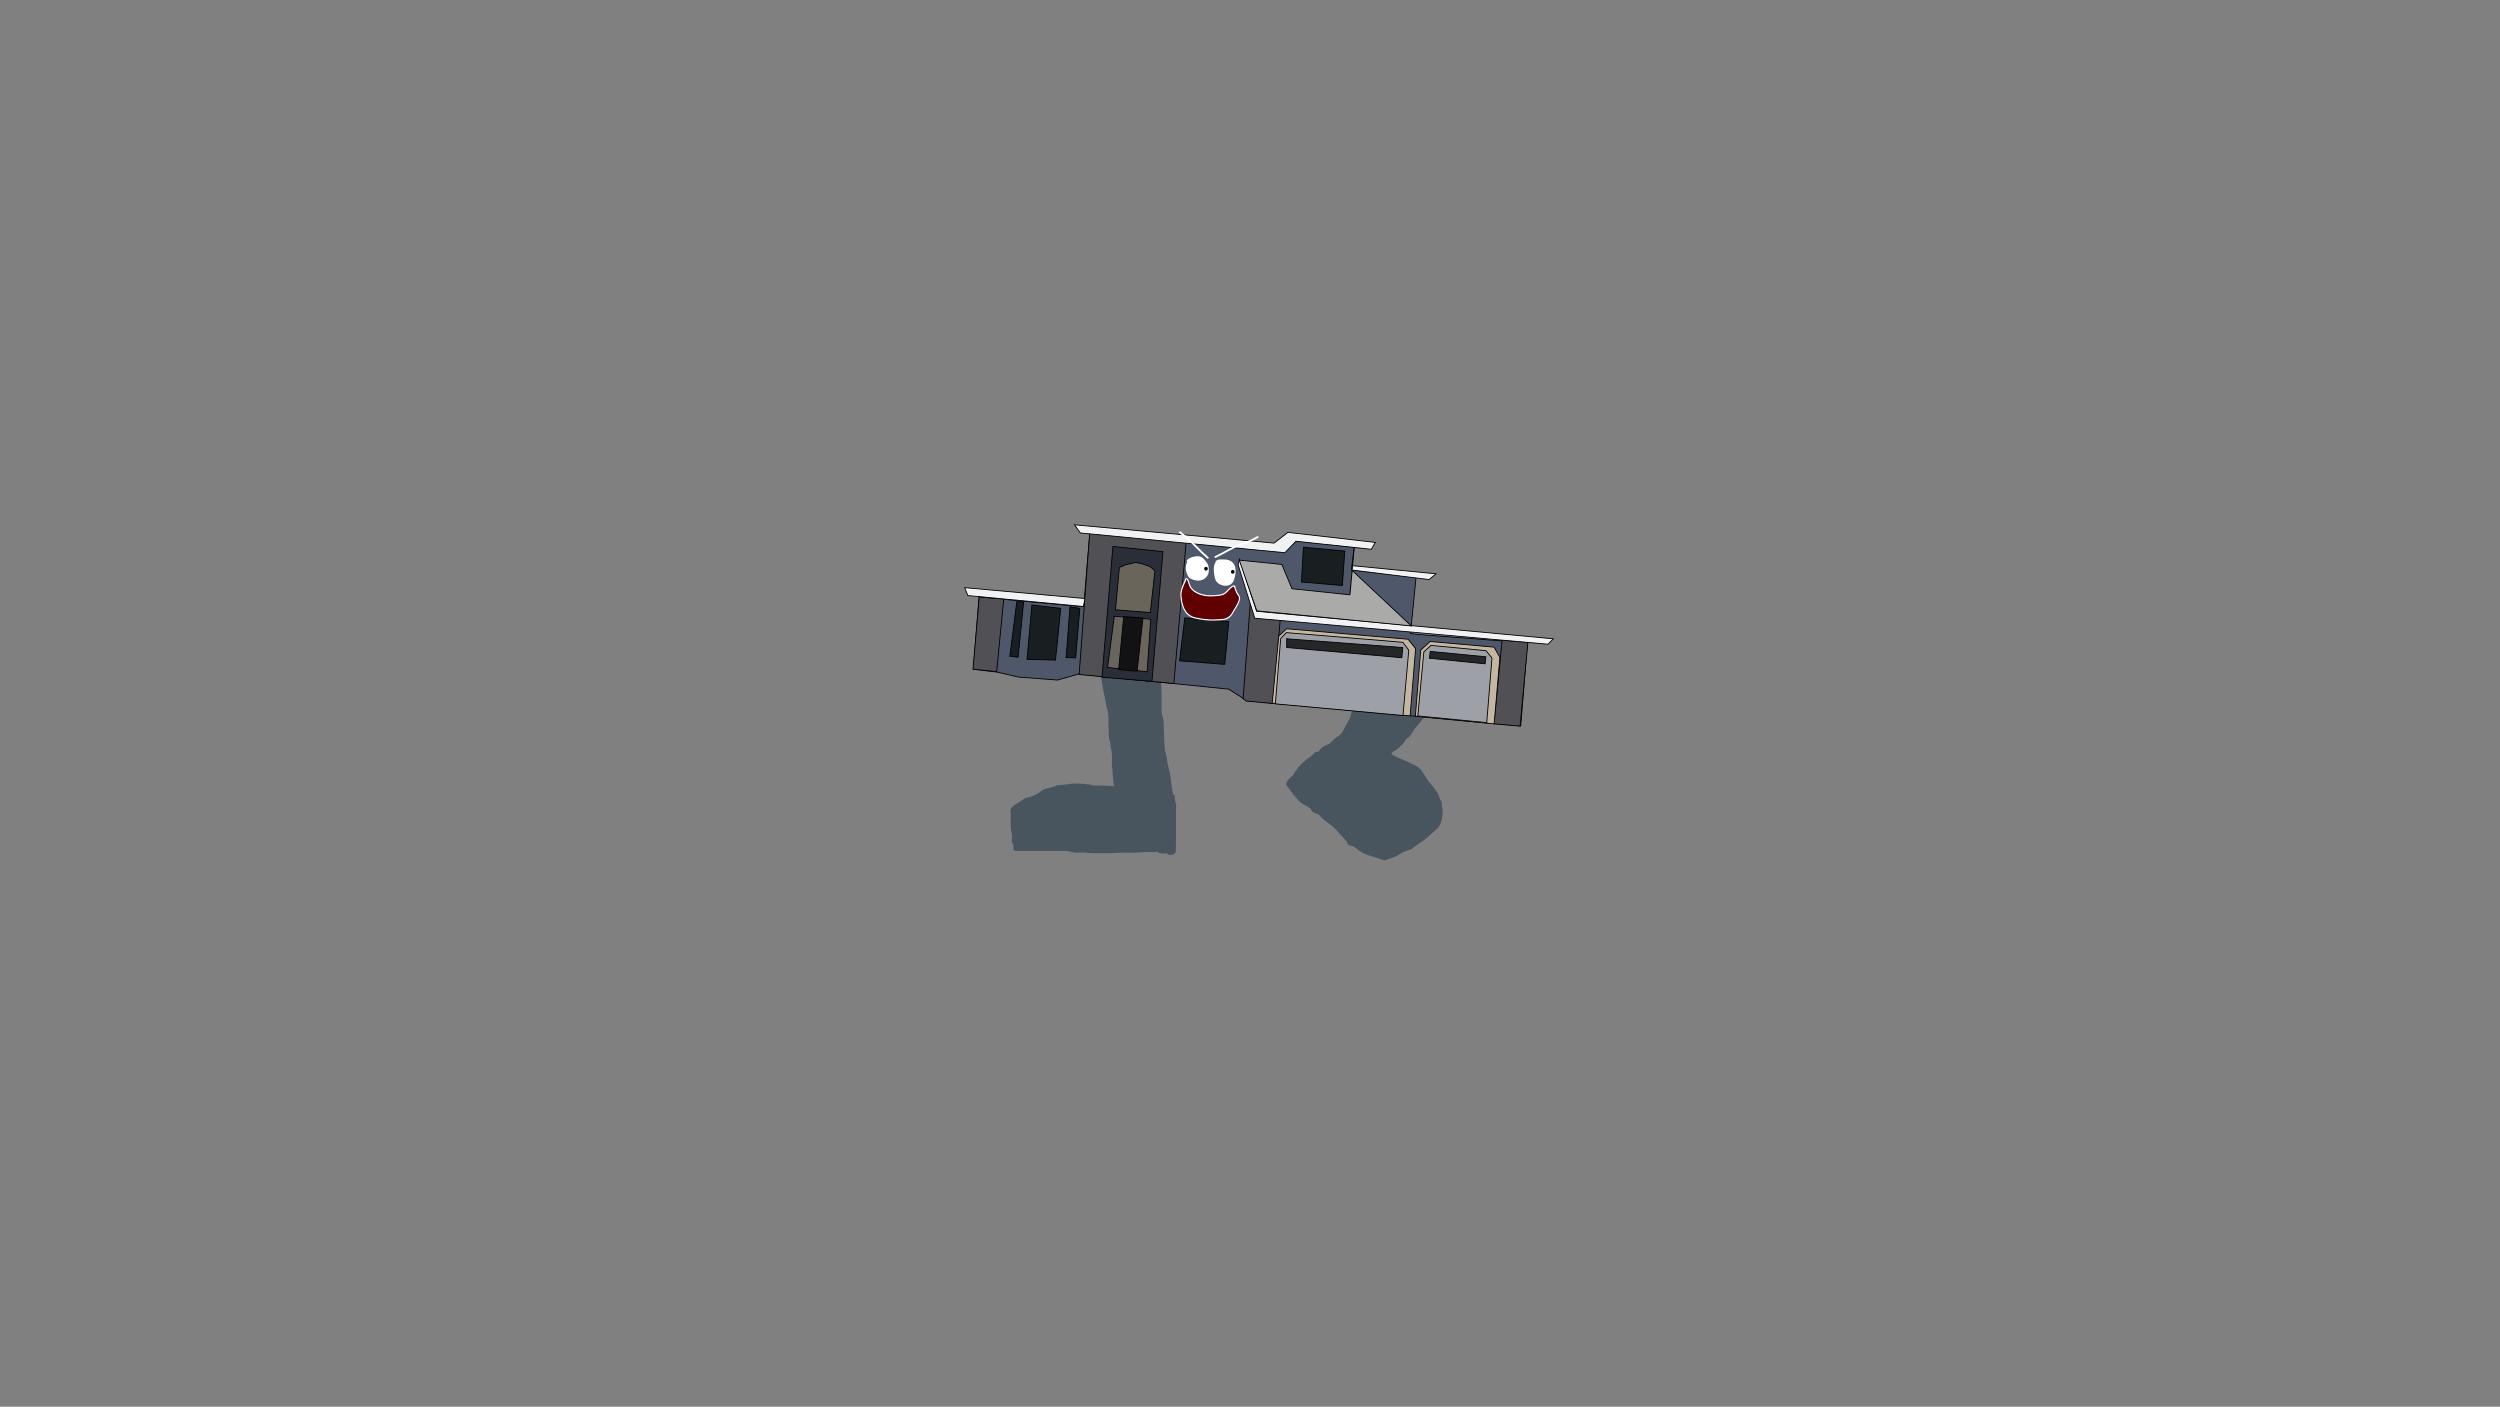 <svg version="1.1" xmlns="http://www.w3.org/2000/svg" xmlns:xlink="http://www.w3.org/1999/xlink" width="2878.25" height="1619.58" viewBox="0,0,2878.25,1619.58"><rect x="0" y="0" width="2878.25" height="1619.58" fill="#808080" stroke="none"/><g transform="translate(1117.373,629.809)"><g data-paper-data="{&quot;isPaintingLayer&quot;:true}" fill-rule="nonzero" stroke-linejoin="miter" stroke-miterlimit="10" stroke-dasharray="" stroke-dashoffset="0" style="mix-blend-mode: normal"><path d="M-1117.373,989.77v-1619.58h2878.25v1619.58z" fill="none" stroke="#000000" stroke-width="0" stroke-linecap="butt"/><g><path d="M152.387,105.823c0.05,-1.293 0.21,-2.598 0.091,-3.869c-0.342,-3.644 -1.549,-7.149 -1.63,-10.822c-0.04,-1.84 0.375,-4.139 -0.116,-5.928c-0.226,-0.824 -0.652,-1.643 -0.593,-2.486c0.026,-0.371 0.371,-2.651 0.6,-2.815c0.677,-0.485 4.062,-0.153 4.998,-0.153c4.5,0 9,0 13.5,0c10.427,-0 21.04,0.442 31.443,-0.149c2.199,-0.124 3.59,-0.767 5.655,-1.107c2.79,-0.46 6.296,-0.012 9.15,-0.012c5.496,0 11.058,-0.19 16.544,0.084c0.666,0.088 1.535,-0.132 1.997,0.264c0.462,0.396 0.164,1.08 0.203,1.623c0.114,1.599 -0.001,3.235 -0.003,4.838c-0.01,6.176 -0.244,12.068 -1.619,18.146c-0.904,3.994 -2.203,7.822 -3.197,11.793c-1.106,4.42 -0.605,9.078 -3.4,13.065c-0.629,0.897 -1.743,2.021 -2.029,3.04c-0.53,1.884 0.056,4.07 -0.358,6.004c-0.251,1.175 -0.996,2.298 -1.204,3.477c-0.35,1.981 0.369,4.152 -0.291,6.112c-0.224,0.665 -1.055,1.539 -1.333,2.206c-0.567,1.36 -0.312,2.175 -1.561,3.308c0.394,8.378 0.834,16.774 0.835,25.158c0.001,4.363 -0.308,8.903 0.162,13.248c0.435,4.013 2.185,7.96 2.199,12c0.014,8.462 0.691,16.822 0.84,25.319c0.079,4.481 1.464,8.624 2.373,13.028c0.815,3.948 1.004,8.025 2.157,11.919c2.43,8.231 2.893,16.756 4.248,25.157c0.459,1.821 0.468,5.36 1.688,6.892c0.28,0.352 0.987,0.411 1.213,0.788c0.768,1.286 0.047,3.612 0.279,5.03c0.26,1.592 1.13,3.126 1.356,4.722c0.336,2.371 0.005,4.936 0.005,7.324c-0,8.465 -0.001,16.93 -0.002,25.394c-0.001,6.049 0.115,12.115 -0.167,18.16c-0.121,2.604 0.632,5.566 -2.436,7.067c-1.56,0.696 -4.866,1.264 -6.586,0.363c-0.407,-0.213 -0.278,-0.82 -0.682,-1.037c-0.991,-0.532 -4.472,0.149 -5.793,-0.124c-0.987,-0.204 -3.775,-0.405 -4.565,-0.768c-0.425,-0.195 -0.373,-0.795 -0.795,-0.995c-0.759,-0.362 -1.762,0.072 -2.644,0.072c-3,0 -6,0 -9,0c-4.579,0 -8.847,0.312 -13.365,0.632c-5.912,0.419 -12.074,-0.023 -18.014,0.042c-10.408,1.044 -21.023,0.595 -31.506,0.595c-3.169,-0.001 -5.914,-0.318 -8.998,-0.639c-3.933,-0.41 -8.069,0.413 -12.003,-0.011c-3.423,-0.369 -6.602,-1.9 -10.089,-1.887c-10.5,0 -21,0 -31.5,-0c-7.002,-0 -14.004,0.025 -21.006,-0.018c-2.027,-0.013 -6.583,0.474 -7.917,-1.217c-0.131,-0.167 -0.12,-2.392 -0.122,-2.722c-0.069,-1.31 0.19,-3.357 -0.519,-4.568c-0.221,-0.378 -0.824,-0.567 -0.998,-0.96c-0.882,-1.998 -0.033,-5.308 -0.133,-7.443c-0.19,-4.076 -1.487,-7.865 -1.487,-11.996c0,-4.434 0,-8.868 0.001,-13.302c0,-1.781 -0.639,-4.589 0.145,-6.263c0.866,-1.847 2.926,-3.747 4.853,-4.915c2.782,-1.682 5.663,-3.302 8.335,-5.096c1.142,-0.766 2.222,-1.895 3.574,-2.43c1.331,-0.526 3.031,-0.537 4.424,-0.947c3.704,-1.09 7.077,-2.793 10.251,-4.63c2.386,-1.381 4.563,-3.407 7.118,-4.55c2.153,-0.963 4.891,-1.238 7.166,-2.001c1.738,-0.582 4,-0.874 5.598,-1.514c0.467,-0.187 0.708,-0.666 1.197,-0.812c2.066,-0.616 5.395,-0.477 7.633,-0.732c3.12,-0.144 5.762,-0.859 8.789,-1.201c7.156,-0.809 15.845,0.001 22.89,1.059c1.501,1.442 4.333,0.838 6.617,0.838c5.587,0.001 10.99,0.195 16.518,0.639c1.227,0.099 2.604,-0.021 3.739,0.281c-0.632,-5.844 -1.492,-11.599 -1.655,-17.47c-0.079,-2.857 -0.751,-5.578 -0.751,-8.42c-0,-5.505 0.68,-11.344 -0.885,-16.724c-0.715,-2.457 -0.503,-4.78 -0.908,-7.248c-0.261,-1.592 -1.124,-3.125 -1.357,-4.721c-0.632,-4.342 -0.199,-8.929 -0.578,-13.315c-0.416,-4.808 0.144,-9.7 -0.405,-14.491c-0.408,-3.561 -1.538,-7.165 -2.293,-10.69c-1.333,-8.417 -3.575,-16.678 -4.833,-25.093c-1.246,-8.336 -0.741,-17.082 -0.247,-25.464c0.492,-8.354 -0.479,-17.175 1.088,-25.419c0.033,-0.172 0.065,-0.344 0.098,-0.517z" fill="#49555e" stroke="none" stroke-width="0.5" stroke-linecap="butt"/><path d="M456.776,51.502c0.066,0.121 0.091,0.223 0.091,0.223c2.116,8.936 10.086,15.634 16.061,21.85c7.481,7.783 14.883,15.65 22.309,23.491c4.24,4.477 9.15,8.311 13.136,13.055c2.889,3.439 4.991,8.06 8.438,10.892c4.661,3.862 10.522,6.588 14.937,10.629c1.498,1.371 2.303,3.232 4.149,4.269c2.232,1.253 5.729,1.277 5.827,4.371c5.357,2.304 8.777,8.471 14.621,9.375c1.617,0.25 4.604,-0.331 4.258,2.684c-0.078,0.679 -0.929,0.953 -1.395,1.427c-1.907,1.939 -3.664,3.555 -5.934,5.002c-1.613,1.028 -3.597,1.941 -5.047,3.206c-1.866,1.628 -3.25,4.024 -4.964,5.836c-2.078,2.198 -4.73,3.97 -6.642,6.324c-1.875,2.308 -3.302,5.316 -4.886,7.861c-5.702,9.159 -12.28,18.24 -19.532,26.147c-2.77,3.008 -4.356,7.17 -6.954,10.224c-0.991,1.166 -2.679,1.633 -3.712,2.746c-1.01,1.089 -1.523,2.752 -2.467,3.912c-2.257,2.776 -5.262,5.149 -7.758,7.704c-1.313,0.85 -6.575,3.24 -6.53,5.17c0.031,1.347 3.358,2.434 4.267,2.973c4.918,2.917 10.048,4.24 15.072,6.726c4.712,2.335 9.272,3.821 13.24,7.635c3.972,3.818 6.357,9.718 9.738,14.148c3.421,4.482 7.53,8.719 10.471,13.572c1.395,2.303 1.78,4.968 2.954,7.334c0.305,0.615 1.568,2.082 1.777,2.667c0.493,1.377 0.282,3.451 0.308,4.908c1.789,6.842 0.856,15.674 -2.216,22.084c-1.644,3.432 -4.675,5.911 -7.531,8.093c-2.837,2.164 -5.152,5.019 -7.96,7.209c-5.652,4.407 -11.756,8.107 -17.392,12.596c-2.809,1.018 -5.869,1.769 -8.576,3.051c-3.182,1.508 -6.015,3.817 -9.237,5.287c-3.705,1.69 -7.646,2.487 -11.347,4.066c-2.695,1.039 -6.261,-0.894 -9.02,-1.846c-7.292,-2.515 -14.613,-3.865 -21.116,-8.43c-2.393,-1.682 -4.824,-3.889 -7.403,-5.217c-1.681,-0.865 -4.38,-0.844 -5.838,-2.083c-1.11,-0.942 -1.507,-3.043 -2.406,-4.203c-2.406,-3.104 -5.558,-6.188 -8.241,-9.081c-3.059,-3.3 -6.063,-7.043 -9.719,-9.63c-4.825,-3.415 -10.107,-7.14 -13.793,-11.929c-2.115,-0.598 -5.096,-1.68 -6.867,-3.067c-1.186,-0.929 -1.649,-2.808 -2.776,-3.791c-2.907,-2.539 -7.165,-3.997 -10.314,-6.275c-2.045,-1.479 -3.789,-3.698 -5.552,-5.526c-3.613,-3.745 -6.33,-8.136 -9.528,-12.269c-1.152,-1.489 -2.592,-2.294 -2.383,-4.508c0.328,-3.494 5.694,-7.539 7.926,-9.893c3.725,-6.921 8.999,-12.859 15.11,-17.619c2.446,-1.905 4.973,-3.259 7.227,-5.454c0.993,-0.967 2.278,-2.706 3.475,-3.345c0.895,-0.477 2.078,0.051 2.982,-0.406c1.411,-0.713 2.728,-3.391 4,-4.48c2.82,-2.414 6.383,-3.156 9.328,-5.196c1.976,-1.369 3.726,-3.57 5.549,-5.186c2.548,-2.26 6.122,-3.849 8.214,-6.599c2.079,-2.732 3.529,-6.456 5.179,-9.502c1.756,-3.241 3.797,-5.989 4.975,-9.53c0.334,-0.993 0.32,-2.095 0.672,-3.081c1.207,-3.385 4.52,-5.909 5.879,-9.232c0.223,-0.544 0.082,-1.25 0.423,-1.721c0.667,-0.921 2.228,-1.46 2.156,-3.156c-0.039,-0.914 -1.028,-1.472 -1.536,-2.213c-1.764,-2.572 -3.782,-4.731 -5.887,-6.996c-2.721,-2.882 -5.355,-6.416 -8.403,-8.897c-1.544,-1.258 -3.505,-2.025 -5.136,-3.159c-3.917,-2.722 -7.076,-5.884 -10.198,-9.538c-2.208,-2.61 -5.699,-4.196 -8.48,-6.089c-6.058,-4.126 -11.713,-8.107 -16.582,-13.737c-2.359,-2.73 -5.303,-4.839 -7.684,-7.535c-4.735,-5.362 -8.048,-12.457 -11.41,-18.8c-2.964,-5.592 -6.21,-10.542 -10.14,-15.443c-2.786,-3.475 -6.742,-7.213 -8.313,-11.47c-0.486,-1.34 -0.853,-3.085 -1.553,-4.312c-1.282,-2.248 -5.574,-5.578 -4.165,-8.883c0.445,-1.044 3.352,-2.327 4.33,-2.728c4.171,-1.71 8.884,-2.445 13.235,-3.498c2.366,-0.315 5.078,-0.299 7.373,-0.968c0.97,-0.283 1.788,-1.022 2.763,-1.28c2.409,-0.638 5.146,-0.243 7.601,-0.474c4.41,-0.415 8.781,-1.598 12.926,-3.154c4.996,-1.876 9.694,-1.549 14.815,-2.564c5.324,-1.055 10.551,-3.382 15.814,-4.789c7.905,-2.114 15.608,-3.497 23.61,-4.456c2.864,-0.344 4.637,-2.27 7.526,-2.315c0.461,1.465 0.972,2.364 0.664,3.931c-0.431,2.193 -2.259,3.276 -2.324,5.561c-0.077,2.72 0.752,4.983 1.442,7.317z" fill="#49555e" stroke="none" stroke-width="0.5" stroke-linecap="butt"/><g><path d="M3.239,140.754l6.682,-83.628l7.819,1.148l90.218,8.419l22.334,1.75l7.08,-84.594l217.45,21.629l20.044,-12.506l66.756,7.233l-3.136,26.12l74.398,8.614l-6.329,64.27l5.599,1.191l128.975,10.03l-7.682,95.571l-315.464,-29.104l-20.812,-13.309l-172.524,-17.437l-24.65,6.977l-44.717,-3.394l-25.048,-5.82z" fill="#4e586a" stroke="#000000" stroke-width="1" stroke-linecap="round"/><path d="M38.206,59.813l-8.109,83.663l-27.234,-2.931l7.121,-82.879z" data-paper-data="{&quot;origPos&quot;:[&quot;Point&quot;,59.24409,105.08161]}" fill="#515054" stroke="#000000" stroke-width="1" stroke-linecap="round"/><path d="M61.162,63.172l-6.435,63.664l-9.499,-1.081l8.033,-62.93z" data-paper-data="{&quot;origPos&quot;:[&quot;Point&quot;,128.51413,117.10689]}" fill="#191e21" stroke="#000000" stroke-width="1" stroke-linecap="round"/><path d="M65.028,129.355l5.606,-62.572l33.24,3.881l-6.079,59.412z" data-paper-data="{&quot;origPos&quot;:[&quot;Point&quot;,187.7568,144.37892]}" fill="#191e21" stroke="#000000" stroke-width="1" stroke-linecap="round"/><path d="M110.013,127.321l4.534,-58.583l11.281,1.832l-4.771,57.003z" data-paper-data="{&quot;origPos&quot;:[&quot;Point&quot;,255.6755,166.55878]}" fill="#191e21" stroke="#000000" stroke-width="1" stroke-linecap="round"/><path d="M129.746,68.453l-132.837,-12.591l-3.664,-9.105l138.827,12.566z" data-paper-data="{&quot;origPos&quot;:[&quot;Point&quot;,174.03905,51.35519]}" fill="#f1f2f4" stroke="#000000" stroke-width="1" stroke-linecap="round"/><path d="M248.28,-5.879l-14.194,162.987l-109.048,-10.371l12.157,-162.885z" data-paper-data="{&quot;origPos&quot;:[&quot;Point&quot;,412.01868,159.75407]}" fill="#515054" stroke="#000000" stroke-width="1" stroke-linecap="round"/><path d="M151.337,149.824l12.594,-150.478l57.594,5.959l-12.684,149.35z" data-paper-data="{&quot;origPos&quot;:[&quot;Point&quot;,406.99296,172.66258]}" fill="#292e39" stroke="#000000" stroke-width="1" stroke-linecap="round"/><path d="M165.503,79.725l41.954,3.331l-4.147,60.566l-45.501,-5.025z" data-paper-data="{&quot;origPos&quot;:[&quot;Point&quot;,378.07326,237.29121]}" fill="#69655b" stroke="#000000" stroke-width="1" stroke-linecap="round"/><path d="M170.505,141.145l5.842,-60.992l22.191,1.487l-6.79,61.294z" data-paper-data="{&quot;origPos&quot;:[&quot;Point&quot;,381.50619,236.80049]}" fill="#121214" stroke="#000000" stroke-width="1" stroke-linecap="round"/><path d="M171.307,23.598l6.895,-3.057l11.852,-2.789l7.072,1.439l9.505,3.224l5.667,5.008l-5.308,47.995l-40.124,-3.16z" data-paper-data="{&quot;origPos&quot;:[&quot;Point&quot;,431.0663,121.64691]}" fill="#69655b" stroke="#000000" stroke-width="1" stroke-linecap="round"/><path d="M246.638,81.503l50.722,4.344l-4.673,49.222l-52.035,-4.077z" data-paper-data="{&quot;origPos&quot;:[&quot;Point&quot;,553.13113,288.46675]}" fill="#191e21" stroke="#000000" stroke-width="1" stroke-linecap="round"/><path d="M313.858,174.63l8.135,-109.317l5.711,16.599l28.843,1.328l-8.114,96.953l-30.926,-2.886z" data-paper-data="{&quot;origPos&quot;:[&quot;Point&quot;,672.98512,360.29152]}" fill="#515054" stroke="#000000" stroke-width="1" stroke-linecap="round"/><path d="M641.705,109.535l-9.009,96.626l-30.027,-2.607l9.341,-96.183z" data-paper-data="{&quot;origPos&quot;:[&quot;Point&quot;,1231.84396,619.06553]}" fill="#515054" stroke="#000000" stroke-width="1" stroke-linecap="round"/><path d="M602.847,203.619l-90.733,-8.856l6.185,-76.101l10.787,-9.899l73.596,6.478l6.764,11.731z" data-paper-data="{&quot;origPos&quot;:[&quot;Point&quot;,1105.71712,579.86303]}" fill="#c5b6a0" stroke="#000000" stroke-width="1" stroke-linecap="round"/><path d="M514.954,194.443l6.959,-73.79l8.182,-7.416l63.391,6.11l6.856,8.429l-6.043,74.411z" data-paper-data="{&quot;origPos&quot;:[&quot;Point&quot;,1099.26852,580.21194]}" fill="#9da0a7" stroke="#000000" stroke-width="1" stroke-linecap="round"/><path d="M347.301,179.723l7.563,-77.141l9.011,-8.507l139.842,12.076l8.691,10.743l-6.302,77.502z" data-paper-data="{&quot;origPos&quot;:[&quot;Point&quot;,850.73319,468.59816]}" fill="#c5b6a0" stroke="#000000" stroke-width="1" stroke-linecap="round"/><path d="M350.966,180.552l6.112,-75.232l6.47,-6.796l134.202,11.16l6.807,9.009l-6.669,75.277z" data-paper-data="{&quot;origPos&quot;:[&quot;Point&quot;,845.68849,469.53755]}" fill="#9da0a7" stroke="#000000" stroke-width="1" stroke-linecap="round"/><path d="M664.883,111.892l-337.661,-29.952l-19.19,-61.576l1.632,-6.274l19.702,59.871l341.482,31.672z" data-paper-data="{&quot;origPos&quot;:[&quot;Point&quot;,1024.60792,349.36551]}" fill="#f1f2f4" stroke="#000000" stroke-width="1" stroke-linecap="round"/><path d="M438.887,21.378l96.954,9.437l-7.934,6.66l-89.257,-11.056z" data-paper-data="{&quot;origPos&quot;:[&quot;Point&quot;,1042.63553,282.88868]}" fill="#f1f2f4" stroke="#000000" stroke-width="1" stroke-linecap="round"/><path d="M436.871,54.831l2.345,-28.018l68.228,64.01l-177.851,-17.376l-20.197,-58.359l49.01,4.963l11.676,27.964l66.545,6.989l5.057,-53.812z" data-paper-data="{&quot;origPos&quot;:[&quot;Point&quot;,868.70236,276.97838]}" fill="#aaaaa8" stroke="#000000" stroke-width="1" stroke-linecap="round"/><path d="M383.26,0.17l47.578,4.44l-2.766,39.663l-47.062,-4.002z" data-paper-data="{&quot;origPos&quot;:[&quot;Point&quot;,883.22152,216.64692]}" fill="#191e21" stroke="#000000" stroke-width="1" stroke-linecap="round"/><path d="M361.887,6.549l-235.448,-22.75l-6.775,-9.396l229.872,21.062l15.788,-12.353l100.652,11.535l-4.538,7.95l-86.825,-9.271z" data-paper-data="{&quot;origPos&quot;:[&quot;Point&quot;,680.26883,74.69009]}" fill="#f1f2f4" stroke="#000000" stroke-width="1" stroke-linecap="round"/><path d="M366.21,105.807l131.363,9.896l-0.981,11.72l-132.632,-11.733l0.049,-10.303z" data-paper-data="{&quot;origPos&quot;:[&quot;Point&quot;,873.43827,412.47927]}" fill="#252627" stroke="#000000" stroke-width="1" stroke-linecap="round"/><path d="M529.331,120.17l63.951,6.183l-0.879,8.078l-64.135,-6.414z" data-paper-data="{&quot;origPos&quot;:[&quot;Point&quot;,1127.26435,521.45235]}" fill="#252627" stroke="#000000" stroke-width="1" stroke-linecap="round"/><path d="M249.669,16.925c-0.112,-0.043 -0.228,-0.112 -0.348,-0.215c-0.802,-0.692 -0.146,-1.539 -0.146,-1.539c2.727,-3.458 11.947,-5.845 16.042,-3.906c3.7,1.752 6.135,5.656 8.271,9.054c0.699,3.07 1.404,6.864 0.396,9.948c-3.305,10.105 -15.663,10.35 -22.559,4.646c-3.631,-5.754 -5.013,-12.364 -1.655,-17.988z" data-paper-data="{&quot;index&quot;:null}" fill="#ffffff" stroke="none" stroke-width="0.5" stroke-linecap="butt"/><path d="M282.137,17.572c-0.311,-0.613 0.171,-1.196 0.171,-1.196c2.386,-2.726 5.267,-1.946 8.497,-2.075c9.586,-0.382 15.272,4.916 14.308,15.351c-0.633,3.652 -1.138,8.377 -3.473,11.346c-4.864,6.185 -16.062,3.92 -19.452,-2.904c-0.88,-1.772 -1.204,-4.111 -1.577,-6.047c-0.714,-4.053 -1.232,-10.784 1.526,-14.475z" data-paper-data="{&quot;index&quot;:null}" fill="#ffffff" stroke="none" stroke-width="0.5" stroke-linecap="butt"/><path d="M269.026,24.733c0.112,-1.202 1.125,-2.081 2.263,-1.963c1.138,0.118 1.971,1.188 1.859,2.39c-0.112,1.202 -1.125,2.081 -2.263,1.963c-1.138,-0.118 -1.971,-1.188 -1.859,-2.39z" data-paper-data="{&quot;index&quot;:null}" fill="#000000" stroke="none" stroke-width="0.5" stroke-linecap="butt"/><path d="M299.832,28.312c0.112,-1.202 1.125,-2.081 2.263,-1.963c1.138,0.118 1.971,1.188 1.859,2.39c-0.112,1.202 -1.125,2.081 -2.263,1.963c-1.138,-0.118 -1.971,-1.188 -1.859,-2.39z" data-paper-data="{&quot;index&quot;:null}" fill="#000000" stroke="none" stroke-width="0.5" stroke-linecap="butt"/><path d="M240.143,-17.479c0.422,-0.999 1.368,-0.553 1.368,-0.553l0.813,0.465c2.061,2.212 4.543,3.656 6.789,5.614c8.531,7.459 16.117,16.151 24.683,23.519c0,0 0.802,0.692 0.146,1.539c-0.656,0.846 -1.457,0.154 -1.457,0.154c-8.545,-7.41 -16.157,-16.064 -24.693,-23.528c-2.295,-2.012 -4.824,-3.499 -6.943,-5.763l-0.182,-0.003c0,0 -0.946,-0.445 -0.524,-1.444z" data-paper-data="{&quot;index&quot;:null}" fill="#ffffff" stroke="none" stroke-width="0.5" stroke-linecap="butt"/><path d="M331.522,-11.825c0.371,1.021 -0.596,1.412 -0.596,1.412l-0.573,0.218c-5.168,3.129 -10.754,5.491 -16.455,7.268c-10.913,3.393 -21.13,10.618 -31.607,15.419c0,0 -0.95,0.435 -1.362,-0.568c-0.412,-1.003 0.538,-1.439 0.538,-1.439c10.563,-4.84 20.843,-12.085 31.846,-15.511c5.542,-1.721 10.995,-4 16.007,-7.065l0.866,-0.365c0,0 0.967,-0.391 1.338,0.63z" data-paper-data="{&quot;index&quot;:null}" fill="#ffffff" stroke="none" stroke-width="0.5" stroke-linecap="butt"/><path d="M304.947,46.522c0.802,1.962 1.285,4.044 2.308,5.937c0.973,1.801 2.872,3.607 3.079,5.775c0.381,3.986 -3.01,9.2 -4.829,12.437c-2.076,2.95 -3.489,6.773 -6.046,9.31c-4.789,4.751 -10.658,4.335 -16.742,4.656c-6.356,0.334 -12.729,-0.135 -18.987,-1.285c-3.547,-0.652 -7.794,-1.224 -10.842,-3.279c-8.674,-4.726 -11.233,-16.734 -11.279,-26.16c0.407,-4.979 2.131,-9.678 4.377,-14.098c0.305,-0.6 1.406,-4.315 2.341,-4.223c3.012,0.299 4,7.603 5.285,9.812c4.833,8.179 16.925,10.648 25.337,10.009c4.01,-0.362 9.595,-0.154 13.129,-2.502c3.752,-2.494 5.733,-6.467 9.833,-8.631c1.628,-0.202 2.258,-0.544 3.048,1.103l0.085,0.047c0,0 0.455,0.602 -0.095,1.093zM302.935,45.666c-0.183,0.049 -0.389,0.11 -0.594,0.131c-3.824,2.171 -5.845,6.095 -9.459,8.45c-3.825,2.493 -9.485,2.349 -13.817,2.745c-8.998,0.684 -21.572,-2.061 -26.731,-10.756c-1.554,-2.71 -1.821,-6.653 -3.787,-9.078c-0.464,-0.572 -0.229,1.502 -0.51,2.195c-0.442,1.091 -1.112,2.17 -1.583,3.276c-1.635,3.839 -2.999,7.123 -3.348,11.347c0.052,8.877 2.361,20.26 10.534,24.726c2.845,1.981 7.003,2.474 10.347,3.089c6.149,1.13 12.41,1.593 18.654,1.263c5.724,-0.302 11.259,0.197 15.788,-4.226c2.471,-2.414 3.832,-6.206 5.827,-9.035c1.617,-2.892 4.916,-7.841 4.585,-11.403c-0.17,-1.831 -2.065,-3.62 -2.889,-5.147c-1.259,-2.331 -1.694,-4.957 -2.924,-7.27c0,0 -0.068,-0.13 -0.093,-0.308z" fill="#ffffff" stroke="none" stroke-width="0.5" stroke-linecap="butt"/><path d="M303.072,45.949c1.23,2.313 1.669,4.951 2.928,7.282c0.825,1.527 2.721,3.325 2.891,5.156c0.331,3.562 -2.97,8.529 -4.587,11.422c-1.995,2.829 -3.363,6.638 -5.834,9.052c-4.528,4.423 -10.088,3.944 -15.812,4.245c-6.244,0.33 -12.548,-0.137 -18.697,-1.268c-3.344,-0.615 -7.517,-1.122 -10.362,-3.103c-8.173,-4.466 -10.49,-15.893 -10.542,-24.769c0.35,-4.223 1.719,-7.524 3.355,-11.363c0.471,-1.106 1.144,-2.19 1.586,-3.281c0.28,-0.693 0.123,-2.7 0.587,-2.128c1.967,2.425 2.237,6.361 3.792,9.071c5.16,8.695 17.722,11.37 26.72,10.686c4.331,-0.396 9.914,-0.191 13.739,-2.684c3.614,-2.355 5.637,-6.273 9.461,-8.444c0.205,-0.02 0.499,-0.133 0.682,-0.182c0.025,0.178 0.093,0.308 0.093,0.308z" data-paper-data="{&quot;noHover&quot;:false,&quot;origItem&quot;:[&quot;Path&quot;,{&quot;applyMatrix&quot;:true,&quot;segments&quot;:[[[302.93463,162.43402],[0.02454,0.11212],[-0.18264,0.03096]],[[302.34041,162.51615],[0.20527,-0.01279],[-3.82376,1.36606]],[[292.88187,167.83276],[3.61367,-1.48165],[-3.82548,1.56849]],[[279.06498,169.56007],[4.33147,-0.24935],[-8.99831,0.43039]],[[252.33375,162.79298],[5.15967,5.47034],[-1.55407,-1.70511]],[[248.54663,157.08163],[1.96661,1.52564],[-0.46403,-0.35998]],[[248.03705,158.46259],[0.28032,-0.43583],[-0.44152,0.68647]],[[246.4542,160.5239],[0.47121,-0.696],[-1.63534,2.41546]],[[243.10575,167.66297],[0.34955,-2.65727],[0.05184,5.58482]],[[253.63934,183.22006],[-8.17309,-2.8099],[2.8448,1.24633]],[[263.9866,185.16352],[-3.34435,-0.38678],[6.14851,0.71108]],[[282.64058,185.95823],[-6.24429,0.20758],[5.72359,-0.18989]],[[298.42827,183.29934],[-4.52831,2.78282],[2.47143,-1.51879]],[[304.25526,177.61461],[-1.99508,1.78016],[1.61696,-1.81978]],[[308.84038,170.44012],[0.33061,2.24123],[-0.16993,-1.15201]],[[305.95115,167.20169],[0.8246,0.96074],[-1.25867,-1.46648]],[[303.02758,162.62763],[1.22977,1.45508],[0,0]]],&quot;closed&quot;:true}]}" fill="#600000" stroke="none" stroke-width="0.5" stroke-linecap="butt"/></g></g></g></g></svg>
